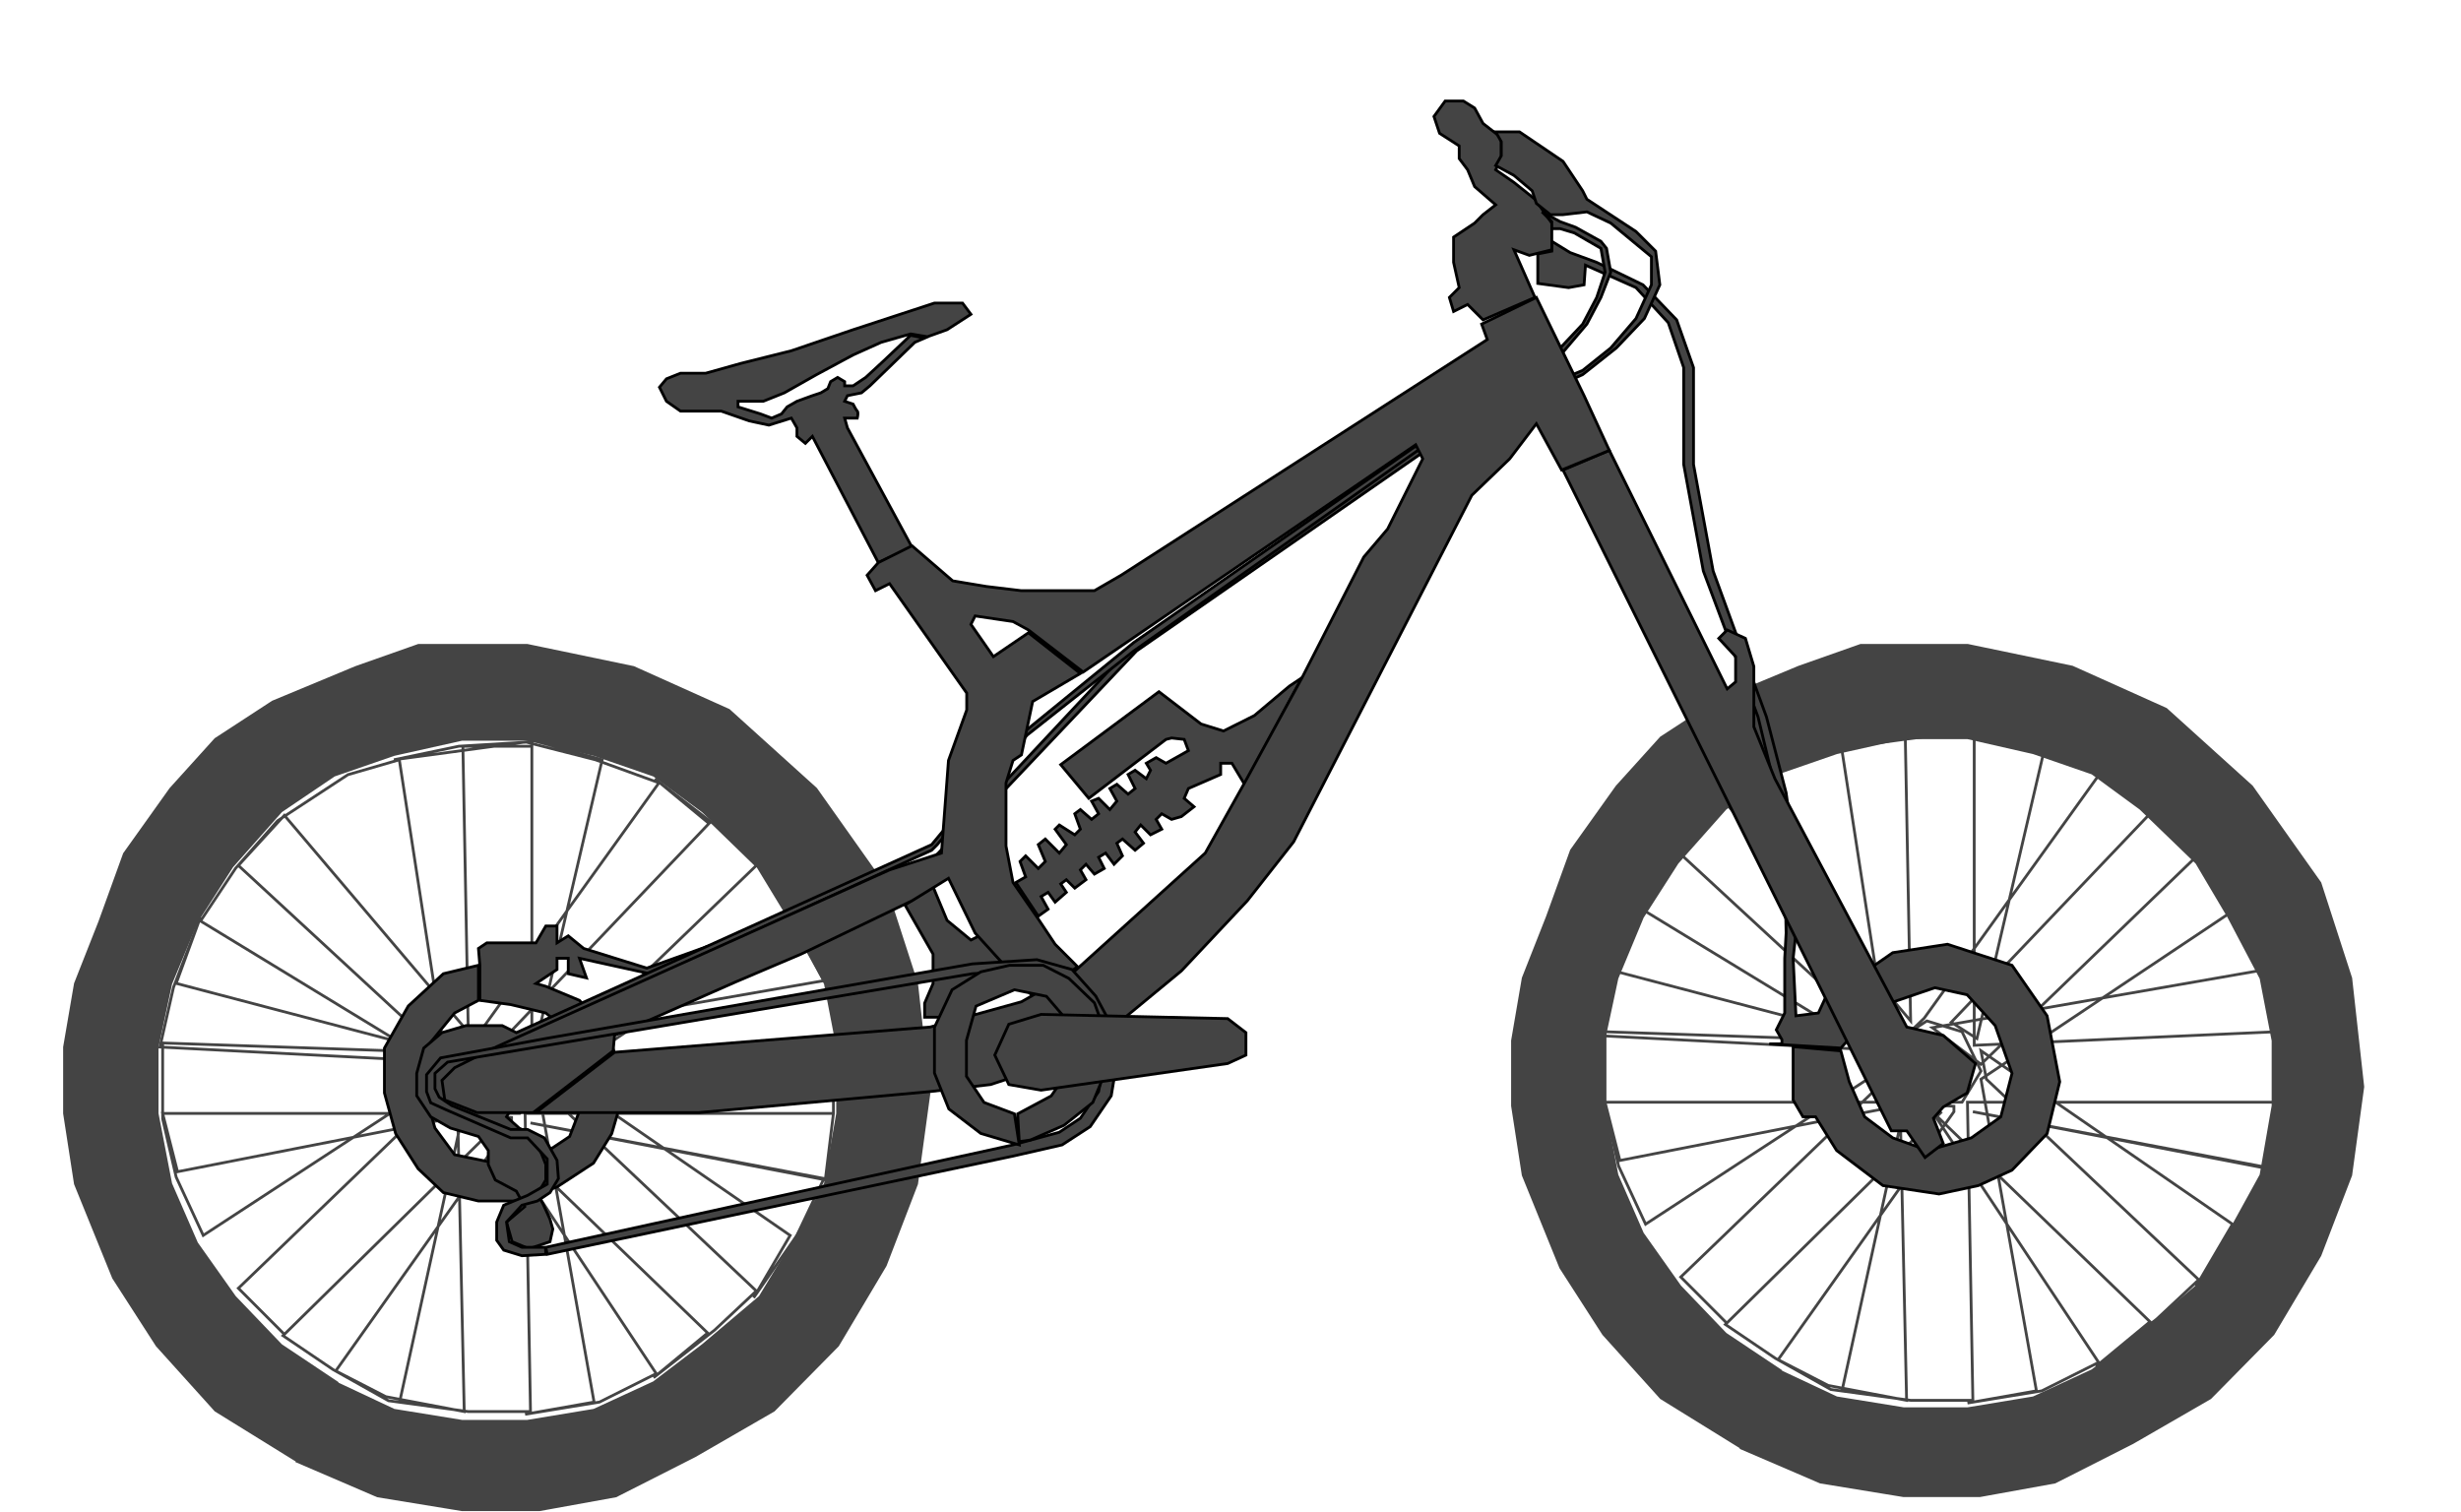<svg width="877" height="539" viewBox="0 0 877 539" fill="none" xmlns="http://www.w3.org/2000/svg">
<g id="bici">
<path id="rayosTraseros" d="M142.301 500.137L164.952 396.797H185.193L191.94 385.69L185.193 371.686L172.663 367.823L161.578 375.066L160.614 385.69L163.024 393.416L165.434 503.034L137.482 497.722L119.651 488.547L182.301 400.177V398.245L166.88 397.28L63.265 417.561L57.964 396.797H161.578L159.651 387.139L84.952 459.091L101.337 475.509L177.964 400.177L100.855 475.992L118.687 488.064L138.446 499.171L166.88 503.034H189.048L187.12 396.797H297M297 396.797V371.686L189.53 376.515V265.932H164.952L166.88 367.823L101.337 290.559L84.952 308.427L157.103 375.066L57.964 371.686V398.728L62.783 419.493L72.422 440.258L159.651 383.276L142.301 270.761L123.988 276.072L98.928 292.491L83.988 309.392L71.458 328.225L157.103 380.378L160.133 376.032L62.783 350.439L71.458 326.777L61.819 351.887L57 373.135L159.651 378.447L171.699 366.857L234.831 278.97L212.181 270.761L187.602 264.483L163.506 265.932L140.373 270.761L190.494 264L214.59 270.761L190.494 374.101L181.337 368.306L252.663 293.457L233.386 277.521L254.108 293.457L269.53 308.427L191.94 383.276L174.59 370.237L293.627 349.473L281.578 327.742L268.084 305.529L283.024 327.742L191.94 388.588L211.699 499.654L187.12 504L213.627 499.654L233.867 489.513L174.59 400.177L252.181 475.026L232.904 490.962L254.59 474.06L269.53 460.056L193.867 388.588L191.94 378.447L281.578 440.258L268.566 462.471L283.988 440.258L293.627 419.976L189.048 400.177L294.108 420.459L297 396.797Z" stroke="#444444"/>
<path id="rayosDelanteros" d="M656.301 496.137L678.952 392.797H699.193L705.94 381.69L699.193 367.686L686.663 363.823L675.578 371.066L674.614 381.69L677.024 389.416L679.434 499.034L651.482 493.722L633.651 484.547L696.301 396.177V394.245L680.88 393.28L577.265 413.561L571.964 392.797H675.578L673.651 383.139L598.952 455.091L615.337 471.509L691.964 396.177L614.855 471.992L632.687 484.064L652.446 495.171L680.88 499.034H703.048L701.12 392.797H811M811 392.797V367.686L703.53 372.515V261.932H678.952L680.88 363.823L615.337 286.559L598.952 304.427L671.103 371.066L571.964 367.686V394.728L576.783 415.493L586.422 436.258L673.651 379.276L656.301 266.761L637.988 272.072L612.928 288.491L597.988 305.392L585.458 324.225L671.103 376.378L674.133 372.032L576.783 346.439L585.458 322.777L575.819 347.887L571 369.135L673.651 374.447L685.699 362.857L748.831 274.97L726.181 266.761L701.602 260.483L677.506 261.932L654.373 266.761L704.494 260L728.59 266.761L704.494 370.101L695.337 364.306L766.663 289.457L747.386 273.521L768.108 289.457L783.53 304.427L705.94 379.276L688.59 366.237L807.627 345.473L795.578 323.742L782.084 301.529L797.024 323.742L705.94 384.588L725.699 495.654L701.12 500L727.627 495.654L747.867 485.513L688.59 396.177L766.181 471.026L746.904 486.962L768.59 470.06L783.53 456.056L707.867 384.588L705.94 374.447L795.578 436.258L782.566 458.471L797.988 436.258L807.627 415.976L703.048 396.177L808.108 416.459L811 392.797Z" stroke="#444444"/>
<path id="llantaTrasera" d="M100.121 479.45L120.008 492.735L105.457 520.288L76.839 502.575L55.983 479.45L40.461 455.342L26.88 421.885L23 396.792V373.176L26.88 350.543L35.611 328.403L44.342 304.294L60.833 281.169L76.839 263.457L97.211 250.173L126.798 237.872L149.11 230H187.913L225.746 237.872L259.699 253.125L290.742 281.169L315.479 316.102L326.635 350.543L331 389.904L326.635 421.885L315.479 450.914L298.502 479.45L275.706 502.575L247.573 518.811L219.441 533.08L192.279 538H164.632L134.559 533.08L105.942 520.78L120.493 493.227L140.38 502.575L164.632 506.511H187.913L211.68 502.575L233.022 492.735L250.483 479.45L270.855 462.23L282.496 443.042L294.137 421.885L298.502 396.792V373.176L294.137 350.543L282.496 328.403L270.855 308.722L250.483 289.042L233.022 276.249L211.68 268.869L187.913 263.457H164.632L140.38 268.869L119.038 276.249L100.121 289.042L82.66 308.722L70.049 328.403L60.833 350.543L55.983 373.176V396.792L60.833 421.885L70.049 443.042L83.63 462.23L100.121 479.45Z" fill="#444444" stroke="#444444"/>
<path id="llantaDelantera" d="M614.869 475.401L634.433 488.47L620.118 515.575L591.965 498.15L571.447 475.401L556.178 451.684L542.817 418.77L539 394.085V370.851L542.817 348.586L551.406 326.805L559.995 303.088L576.219 280.339L591.965 262.914L612.006 249.845L641.113 237.744L663.063 230H701.236L738.455 237.744L771.857 252.749L802.395 280.339L826.731 314.704L837.706 348.586L842 387.308L837.706 418.77L826.731 447.327L810.03 475.401L787.603 498.15L759.928 514.123L732.252 528.16L705.531 533H678.332L648.748 528.16L620.595 516.059L634.91 488.954L654.474 498.15L678.332 502.022H701.236L724.617 498.15L745.613 488.47L762.791 475.401L782.831 458.46L794.283 439.583L805.735 418.77L810.03 394.085V370.851L805.735 348.586L794.283 326.805L782.831 307.444L762.791 288.083L745.613 275.498L724.617 268.238L701.236 262.914H678.332L654.474 268.238L633.479 275.498L614.869 288.083L597.691 307.444L585.285 326.805L576.219 348.586L571.447 370.851V394.085L576.219 418.77L585.285 439.583L598.646 458.46L614.869 475.401Z" fill="#444444" stroke="#444444"/>
<path id="silla" d="M313 200.5L325 195L302 152.5L301 149H304H305.5C305.667 148.333 305.9 146.9 305.5 146.5C305.1 146.1 304.333 144.667 304 144L301 143L302 141L307 140L310 137.5L326 122L329.5 120.5L324.5 119.5L315 128.5L308.5 134.5L304 137.5H301V136L298.5 134.5L296 136L295 138.5L292.5 140L289.5 141L284 143L280.5 145L278.5 147.5L275 149L271 147.5L263 145V143H272L279.5 140L291 133.5L304 126.5L314 122L324.5 119L330.5 120L337.5 117.5L346 112L343 108H333L304 117.5L282 125L264 129.5L251.5 133H242.5L237.5 135L235 138L237.5 143L242.5 146.5H248H257L267 150L274 151.5L282 149L284 152.5V155.5L287 158L289.5 155.5L313 200.5Z" fill="#444444" stroke="black"/>
<path id="suspensionTrasera" d="M362 314.5L370 326.5L373.5 324L371 319.5L373.5 318L376 321.5L380 318L378 315L380 313.5L383 316.5L387 313.5L385 310L387 308L390 311.5L393.5 309.5L391.5 305.5L394 304L397 308L400 305L398 300.5L400 299L404.5 303L407.5 300.5L404.5 296.5L406.5 294L410 297.5L414 295.5L412 292L414 290L417.5 292L421 291L425.5 287.5L422 284.5L423.5 281L435 276V272H439L443.5 279.5L464 241.5L459.5 244.5L447 255L436 260.5L428 258L413 246.5L378 272.5L388 284.5L415.5 263.5L417.5 263L422 263.5L423.5 267.5L415.5 272L412 270L408.5 272L410 274.5L408.5 277.5L404.5 274.5L402 276L404.5 281L402 283L398 279.5L395.5 281L398 285.5L395.5 288.5L391.5 284.5L389 285.5L391.5 290L389 292L385 288.5L383 290L385 295.5L383 297.5L377.5 294L376 295.5L380 301L377.5 304L372.5 299L370 301L372.5 307L370 309.5L365.5 305L363.5 307L365.5 312.5L362 314.5Z" fill="#444444" stroke="black"/>
<path id="frenoDelantero" d="M639 392V378.5V373L656 374.5L659 385.5L664.5 398L674.5 405.5L687 410L702.5 405.5L713 398L717 382.5L711 365.5L701 354.5L689.5 352L669 359L656 373.5L630.5 372H635V370.5L633 367L636 361V341.5L636.5 332.5L636 308.5L633 282.5L626.5 255.5L607 203.5L600 165.5V131L594.5 115L583 102.5L565 94.5L564.5 101.5L559 102.5L548 101V90.5L553 89.5V86L559.5 90L569 93.5L585.5 101.5L597.5 114L603.5 131V165.5L610.5 203.5L629.5 255.5L636.5 282.5L640 307.5V332.5L639 341.5L640 362L648 361L651 354.5L668 344L674.5 339.5L694 336.5L717 344L729.5 362L734 385.5L729.5 404L717 417L705 422.5L691 425.5L671 422.5L654.5 410L647 398H642.5L639 392Z" fill="#444444" stroke="black"/>
<path id="volante" d="M523 108.5L528.5 114L547 106L539.5 89L545 91L553 89V79.5L547 71L539.5 65L533 60.5L535 56.5V49L533 47.5L528.5 44L525.5 38.5L521.5 36H515L511 41.5L513 47.5L520 52V56.5L523 60.5L525.5 66.5L533 73L528.5 76.5L525.5 79.5L518 84.5V93.5L520 102.5L516.5 106L518 111L523 108.5Z" fill="#444444" stroke="black"/>
<path id="suspencionDelantera" d="M692.5 369L679.5 366L632.5 277.5L625 259V245.5V237.5L622 227.5L615.5 224.5L612.5 227.5L618.5 234V243L615.5 245.5L573.5 160.5L557 167.5L674 403H679.5L686 412.5L692.5 407.5L689 398.5L692.5 394.5L701 389.5L704 379L692.5 369Z" fill="#444444" stroke="black"/>
<path id="cambioDelantero" d="M322.5 322.5L332.5 316L337.5 328L346 335L349 333.5L357.5 343.5L346 350.5L337.5 362.5H329.5V357.5L332.5 350.5V340L322.5 322.5Z" fill="#444444" stroke="black"/>
<g id="cadenas">
<path d="M170.5 344V356.5L162 361L153 372L150.5 386.5L155 402L162 411.5L176.5 414.5L191 413L203 405L208 392L206.5 380L202.5 367.5L194.5 361L182 358L171 356.5V344L170.5 338L173.5 336H183H191L194.5 330H198.5V336L202.5 333.5L208 338L230.5 345L280.522 327.1L332.5 306L405 228.5L516 152L564 132L574 124L583 113.5L588.5 101.5V91.5L574 79.5L565.5 75.5L557 76.5H552.5L547.5 72.5L546 68L539.5 62.5L533 59L535 55.5V50.5L533 47H541.5L557 57.5L564 68L565.5 71L583 82.5L590 89.5L591.5 101.5L586 113.5L576 124L564 133.5L516 155L405 232L332.5 308.5L280.522 327.1L231.5 347L206.5 341.5L209 348.5L202.5 347V341.5H198.5V345.5L191 350.5L194.5 351.5L206.5 356.5L216.5 367.5L220.5 380L221.5 392L218 404L211.5 414.5L198.5 423L184.5 428H170.5L158 425L149 416.5L141 404L137 389.5V373.5L145.5 358.5L158 347L170.5 344Z" fill="#444444"/>
<path d="M170.5 356.5V344L158 347L145.5 358.5L137 373.5V389.5L141 404L149 416.5L158 425L170.5 428H184.5L198.5 423L211.5 414.5L218 404L221.5 392L220.5 380L216.5 367.5L206.5 356.5L194.5 351.5L191 350.5L198.5 345.5V341.5H202.5V347L209 348.5L206.5 341.5L231.5 347L332.5 306L405 228.5L516 152L564 132L574 124L583 113.5L588.5 101.5V91.5L574 79.5L565.5 75.5L557 76.5H552.5L547.5 72.5L546 68L539.5 62.5L533 59L535 55.5V50.5L533 47H541.5L557 57.5L564 68L565.5 71L583 82.5L590 89.5L591.5 101.5L586 113.5L576 124L564 133.5L516 155L405 232L332.5 308.5L230.5 345L208 338L202.5 333.5L198.5 336V330H194.5L191 336H183H173.5L170.5 338L171 344V356.5L182 358L194.5 361L202.5 367.5L206.5 380L208 392L203 405L191 413L176.5 414.5L162 411.5L155 402L150.5 386.5L153 372L162 361L170.5 356.5Z" stroke="black"/>
</g>
<path id="cambiosTraseros" d="M188.5 445L196 442.5L197 438L196 434.5L193.5 429L191.5 425.5L194.5 420.5V415L190.5 405L185 402L180.5 398L185 390.5L187 379.5L185 370L332 303L334 301L366 262L404 232L506 160L557 125.5L565.5 115.5L570.5 106L574 97L572.5 88.5L570.5 86L561.5 81L556 79L549.5 75.5L553 79V81.5H556L561 83L570.5 88.5L572 97L569 106L564 115.5L556 124L504.5 159L404 229L366 260L332 301L184 368L179 365.5H166L157.5 368L151 373.5L148.5 382.5V390.5L153.5 398L160.5 402L170.5 405L174 410V415L176.5 420.5L184 424.5L187 430L180.5 435.5L182.5 442.5L188.5 445Z" fill="#444444" stroke="black"/>
<path id="cuadro" d="M170 396.5H190L218.5 374.5L219 369L262 350L285.5 340L325 321L338 313L347.5 332.5L367.5 354.5L380.5 347L384 344.5L383.5 344L376 336.5L370 327.5L361 314.5L358.5 301.5V279L361 271L364 269L368 250L385 240L366.5 225.5L354 234L346 222.5L347.5 219.5L361 221.5L366.5 224.5L386 239.5L504.5 158.5L507 163.5L494.5 188.5L486 198.5L464 241.5L443.5 279L429.5 304L382.5 346.5L364 357L331.5 366L219 375L191 396.5H249L331.5 389L353 386.5L377.5 378.5L401 362.5L421 346L444.5 321L461 300L524.5 176.5L538 163.5L547.5 151L556.5 167.5L573.5 160.5L564.5 141L547.5 106L528 115.5L530 121L399.5 205L390 210.5H375.5H364L351.5 209L339.5 207L325 194.5L313 200.5L309 205L312 210.5L317 208L344.5 247V253L338 271L335.5 304L317 310L177 373L162 380.5L157.5 385L158.5 392L170 396.5Z" fill="#444444" stroke="black"/>
<path id="cadena" d="M361 412L195 447L194.5 444.5L361 408L377.5 403.5L385 398.5L391.5 389L393.5 378.5L392.5 369L385 355L379.5 348.5L369.5 345.5L346.5 347L159.5 378.5L155 382.5V388L156.5 391L161 394L182 402.5H188L194 405.5L198.5 413.5L199 420L196 425L191.5 428L186 429.5L180.5 435.5L181.5 442.5L186 444.5H194.379L194.5 447L186 447.5L179.5 445.5L177 442V435.5L179.5 429.5L188 426L195 422V413L188 405.5H182L159 395.5L153.5 393L152 389V383L157 377L195 370L346.5 343.5L369.5 342L382 345.5L390.5 355L398 369V378.5L396 390.5L388.5 401.5L378.5 408L361 412Z" fill="#444444" stroke="black"/>
<path id="platos" d="M349.533 403.927L363.215 408L361.505 396.945L350.673 392.873L344.402 383.564V370.764L347.822 358.545L361.505 352.727L372.907 355.055L380.888 364.364L382.598 378.909L374.617 390.545L362.645 396.945L363.215 406.836L367.206 406.255L379.178 401.018L389.439 392.873L394 381.818V368.436L390.009 357.382L380.888 348.655L371.766 344H359.794L349.533 346.327L339.271 352.727L333 366.109V382.4L338.131 395.2L349.533 403.927Z" fill="#444444" stroke="black"/>
<path id="pedal" d="M359.5 386.5L371 388.5L437.5 379L444 376V368L437.5 363L371 361.5L359.5 365L354.5 376L359.5 386.5Z" fill="#444444" stroke="black"/>
</g>
</svg>
